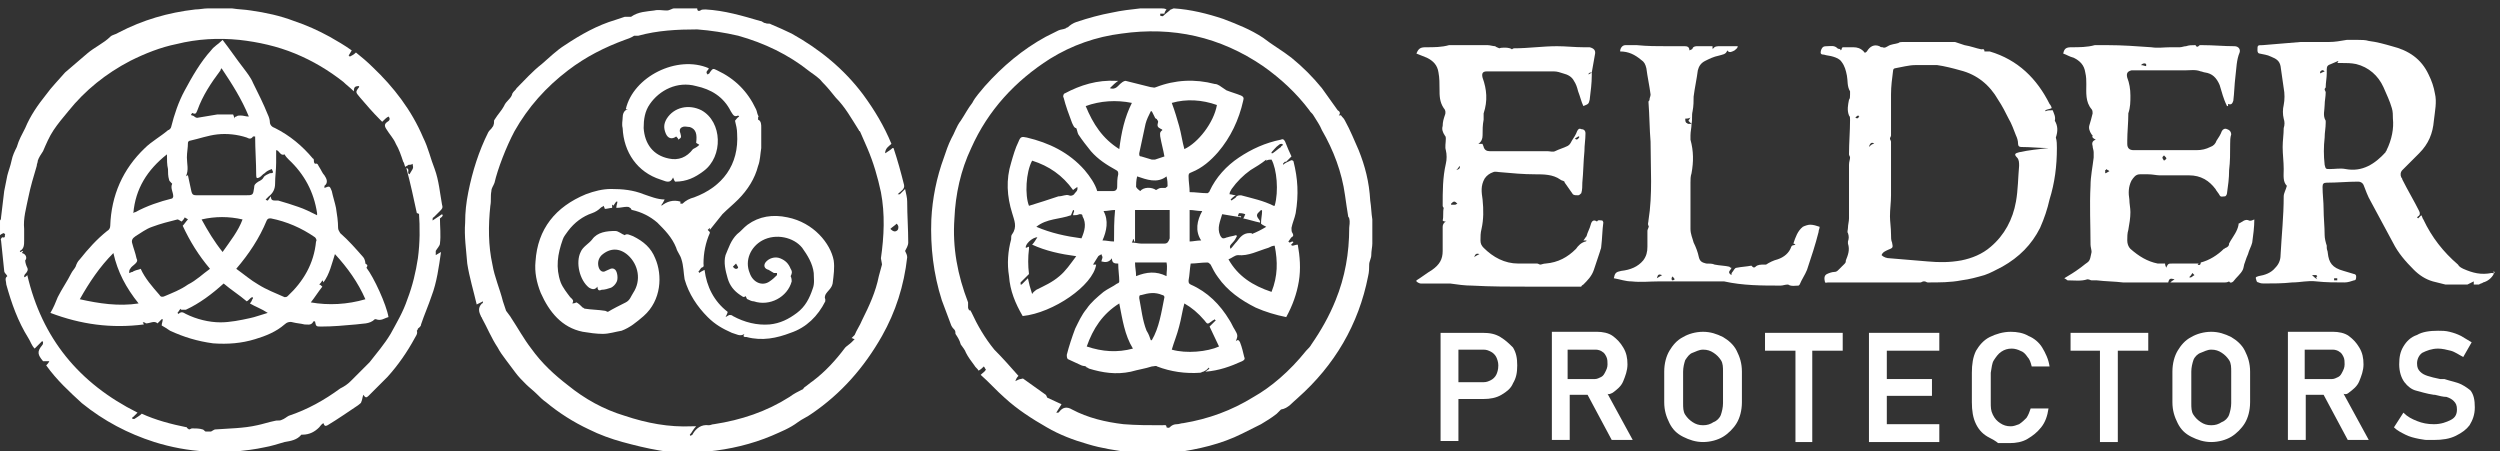 <?xml version="1.0" encoding="utf-8"?>
<!-- Generator: Adobe Illustrator 23.0.1, SVG Export Plug-In . SVG Version: 6.00 Build 0)  -->
<svg version="1.1" id="Capa_1" xmlns="http://www.w3.org/2000/svg" xmlns:xlink="http://www.w3.org/1999/xlink" x="0px" y="0px"
	 viewBox="0 0 238.1 43" style="enable-background:new 0 0 238.1 43;" xml:space="preserve">
<rect x="0" y="0" width="238.1" height="43" fill="#333333" stroke="none"/>
<style type="text/css">
	.st0{fill:#FFFFFF;}
</style>
<g>
	<path class="st0" d="M142.9,32.1c-0.5-0.3-1-0.4-1.7-0.4h-2.4H138h-0.8v10.3h1.7v-4h2.4c0.6,0,1.2-0.1,1.7-0.4
		c0.5-0.3,0.9-0.6,1.1-1.1c0.3-0.5,0.4-1,0.4-1.7s-0.1-1.2-0.4-1.7C143.8,32.8,143.4,32.4,142.9,32.1z M142.5,35.7
		c-0.1,0.2-0.3,0.4-0.5,0.5c-0.2,0.1-0.4,0.2-0.7,0.2h-2.4v-3.1h2.4c0.3,0,0.5,0.1,0.7,0.2c0.2,0.1,0.4,0.3,0.5,0.5
		c0.1,0.2,0.2,0.5,0.2,0.8C142.7,35.2,142.6,35.5,142.5,35.7z"/>
	<path class="st0" d="M153.6,37.4c0.4-0.3,0.8-0.6,1-1.1s0.4-1,0.4-1.6c0-0.6-0.1-1.1-0.4-1.6s-0.6-0.8-1-1.1
		c-0.4-0.3-1-0.4-1.5-0.4h-2.6h-1h-0.7v10.3h1.7v-4.3h1.7l2.3,4.3h2l-2.4-4.4C153.2,37.6,153.4,37.5,153.6,37.4z M149.4,33.3h2.6
		c0.2,0,0.5,0.1,0.6,0.2c0.2,0.1,0.3,0.3,0.4,0.5s0.1,0.5,0.1,0.7c0,0.3-0.1,0.5-0.2,0.7s-0.2,0.4-0.4,0.5c-0.2,0.1-0.4,0.2-0.6,0.2
		h-2.6V33.3z"/>
	<path class="st0" d="M164.1,32.1c-0.6-0.3-1.2-0.5-1.9-0.5s-1.4,0.2-1.9,0.5c-0.6,0.3-1,0.8-1.3,1.3s-0.5,1.2-0.5,2v2.9
		c0,0.8,0.2,1.4,0.5,2s0.7,1,1.3,1.3c0.6,0.3,1.2,0.5,1.9,0.5s1.4-0.2,1.9-0.5s1-0.8,1.3-1.3s0.5-1.2,0.5-2v-2.9
		c0-0.8-0.2-1.4-0.5-2S164.6,32.4,164.1,32.1z M164.1,38.4c0,0.4-0.1,0.8-0.2,1.1s-0.4,0.6-0.7,0.7c-0.3,0.2-0.6,0.3-1,0.3
		s-0.7-0.1-1-0.3c-0.3-0.2-0.5-0.4-0.7-0.7c-0.2-0.3-0.2-0.7-0.2-1.1v-3c0-0.4,0.1-0.8,0.2-1.1c0.2-0.3,0.4-0.6,0.7-0.7
		s0.6-0.3,1-0.3s0.7,0.1,1,0.3c0.3,0.2,0.5,0.4,0.7,0.7s0.2,0.7,0.2,1.1V38.4z"/>
	<polygon class="st0" points="168.1,33.4 171,33.4 171,42.1 172.6,42.1 172.6,33.4 175.5,33.4 175.5,31.7 168.1,31.7 	"/>
	<polygon class="st0" points="178.7,31.7 178,31.7 178,42.1 178.7,42.1 179.7,42.1 184.7,42.1 184.7,40.4 179.7,40.4 179.7,37.7 
		184,37.7 184,36.1 179.7,36.1 179.7,33.4 184.7,33.4 184.7,31.7 179.7,31.7 	"/>
	<path class="st0" d="M189.9,34.3c0.2-0.3,0.4-0.6,0.7-0.8c0.3-0.2,0.6-0.3,1-0.3c0.3,0,0.6,0.1,0.8,0.2c0.3,0.1,0.5,0.3,0.7,0.6
		c0.2,0.2,0.3,0.5,0.4,0.9h1.7c-0.1-0.7-0.4-1.3-0.7-1.8c-0.3-0.5-0.8-0.9-1.3-1.1c-0.5-0.3-1.1-0.4-1.7-0.4c-0.7,0-1.4,0.2-2,0.5
		c-0.6,0.3-1,0.8-1.3,1.3c-0.3,0.6-0.4,1.3-0.4,2.1v2.8c0,0.8,0.1,1.5,0.4,2.1c0.3,0.6,0.7,1,1.3,1.3s0.8,0.5,0.8,0.5s0.4,0,1.1,0
		c0.6,0,1.2-0.1,1.7-0.4c0.5-0.3,0.9-0.6,1.3-1.1s0.6-1.1,0.7-1.8h-1.7c-0.1,0.3-0.2,0.6-0.4,0.9c-0.2,0.2-0.4,0.4-0.7,0.6
		c-0.3,0.1-0.5,0.2-0.8,0.2c-0.4,0-0.7-0.1-1-0.3c-0.3-0.2-0.5-0.4-0.7-0.8s-0.2-0.7-0.2-1.2v-2.8C189.7,35,189.7,34.6,189.9,34.3z"
		/>
	<polygon class="st0" points="197.2,33.4 200,33.4 200,42.1 201.7,42.1 201.7,33.4 204.6,33.4 204.6,31.7 197.2,31.7 	"/>
	<path class="st0" d="M212.5,32.1c-0.6-0.3-1.2-0.5-1.9-0.5s-1.4,0.2-1.9,0.5c-0.6,0.3-1,0.8-1.3,1.3s-0.5,1.2-0.5,2v2.9
		c0,0.8,0.2,1.4,0.5,2s0.7,1,1.3,1.3c0.6,0.3,1.2,0.5,1.9,0.5s1.4-0.2,1.9-0.5s1-0.8,1.3-1.3s0.5-1.2,0.5-2v-2.9
		c0-0.8-0.2-1.4-0.5-2S213,32.4,212.5,32.1z M212.5,38.4c0,0.4-0.1,0.8-0.2,1.1s-0.4,0.6-0.7,0.7c-0.3,0.2-0.6,0.3-1,0.3
		s-0.7-0.1-1-0.3c-0.3-0.2-0.5-0.4-0.7-0.7s-0.2-0.7-0.2-1.1v-3c0-0.4,0.1-0.8,0.2-1.1s0.4-0.6,0.7-0.7s0.6-0.3,1-0.3s0.7,0.1,1,0.3
		c0.3,0.2,0.5,0.4,0.7,0.7s0.2,0.7,0.2,1.1V38.4z"/>
	<path class="st0" d="M223.7,37.4c0.4-0.3,0.8-0.6,1-1.1s0.4-1,0.4-1.6c0-0.6-0.1-1.1-0.4-1.6s-0.6-0.8-1-1.1
		c-0.4-0.3-1-0.4-1.5-0.4h-2.6h-1h-0.7v10.3h1.7v-4.3h1.7l2.3,4.3h2l-2.4-4.4C223.4,37.6,223.6,37.5,223.7,37.4z M219.6,33.3h2.6
		c0.2,0,0.5,0.1,0.6,0.2c0.2,0.1,0.3,0.3,0.4,0.5s0.1,0.5,0.1,0.7c0,0.3-0.1,0.5-0.2,0.7s-0.2,0.4-0.4,0.5s-0.4,0.2-0.6,0.2h-2.6
		V33.3z"/>
	<path class="st0" d="M234.4,36.6c-0.4-0.2-1-0.3-1.6-0.5c0,0,0,0-0.1,0s-0.1,0-0.1,0c0,0,0,0-0.1,0s0,0-0.1,0
		c-0.5-0.1-0.9-0.2-1.2-0.3s-0.5-0.2-0.7-0.4c-0.2-0.2-0.3-0.4-0.3-0.8v0c0-0.4,0.2-0.8,0.5-1c0.4-0.2,0.9-0.4,1.5-0.4
		c0.4,0,0.8,0.1,1.2,0.2c0.4,0.1,0.8,0.4,1.2,0.6l0.8-1.4c-0.3-0.2-0.7-0.4-1-0.6c-0.4-0.2-0.7-0.3-1.1-0.4
		c-0.4-0.1-0.7-0.1-1.1-0.1c-0.8,0-1.5,0.1-2,0.4c-0.6,0.2-1,0.6-1.3,1.1s-0.4,1-0.4,1.7v0c0,0.7,0.2,1.3,0.5,1.7
		c0.3,0.4,0.7,0.7,1.1,0.8s1,0.3,1.7,0.4l0.1,0c0,0,0,0,0,0c0,0,0,0,0,0c0.4,0.1,0.8,0.2,1.1,0.2c0.3,0.1,0.5,0.2,0.7,0.4
		c0.2,0.2,0.3,0.4,0.3,0.8v0c0,0.5-0.2,0.8-0.6,1s-0.9,0.4-1.6,0.4c-0.6,0-1.1-0.1-1.6-0.3c-0.5-0.2-0.9-0.4-1.3-0.8l-0.9,1.4
		c0.3,0.3,0.7,0.5,1.1,0.7c0.4,0.2,0.8,0.3,1.3,0.4s0.7,0.1,0.7,0.1s0.2,0,0.7,0c0.8,0,1.5-0.1,2.1-0.4s1-0.6,1.3-1
		c0.3-0.5,0.5-1,0.5-1.7v0c0-0.7-0.1-1.2-0.4-1.6C235.2,37.1,234.8,36.8,234.4,36.6z"/>
	<path class="st0" d="M237.3,26c-1,0.2-1.8,0-2.7-0.4c-0.2-0.1-0.4-0.2-0.5-0.4c-1.4-1.2-2.5-2.6-3.3-4.3c-0.1-0.1-0.1-0.3-0.2-0.4
		c-0.1,0.1-0.2,0.2-0.3,0.3c0,0,0,0-0.1-0.1c0,0,0.1-0.1,0.1-0.1c0.2-0.1,0.2-0.3,0.1-0.5c-0.5-1-1.1-2-1.6-3c0-0.1-0.1-0.2-0.1-0.2
		c-0.1-0.2-0.1-0.5,0.1-0.7c0.5-0.5,1.1-1.1,1.6-1.6c0.9-0.9,1.3-1.9,1.4-3.1c0.1-0.9,0.3-1.8,0.1-2.6c-0.1-0.6-0.3-1.2-0.6-1.8
		c-0.7-1.5-1.9-2.3-3.5-2.7c-0.7-0.2-1.4-0.4-2.2-0.5c-0.3-0.1-0.7-0.1-1-0.1c-0.4,0-0.8,0-1.1,0c-0.6,0.1-1.1,0.2-1.7,0.2
		c-0.9,0-1.8,0-2.7,0c-1.2,0.1-2.4,0.2-3.6,0.3c-0.5,0-0.5,0-0.5,0.5c0,0.2,0.1,0.3,0.2,0.3c0.4,0.1,0.7,0.1,1.1,0.3
		c0.5,0.2,0.8,0.4,0.9,0.9c0.1,0.7,0.2,1.4,0.3,2.1c0.1,0.5,0.1,1.1,0,1.6c-0.1,0.4-0.1,0.9,0,1.3c0.1,0.3,0.1,0.6,0,0.9
		c0,0.6-0.1,1.2-0.1,1.8c0,0.7,0.1,1.4,0.1,2.1c0,0.6-0.1,1.2,0.3,1.6c-0.1,0.4-0.3,0.7-0.3,1c0,1.9-0.2,3.7-0.3,5.6
		c0,0.5-0.2,0.9-0.5,1.2c-0.4,0.5-1,0.7-1.6,0.8c-0.3,0.1-0.3,0.1-0.2,0.4c0,0.1,0.1,0.2,0.2,0.2c0.2,0.1,0.4,0.1,0.5,0.1
		c0.9,0,1.8,0,2.7-0.1c0.8,0,1.5-0.2,2.3-0.1c0.9,0.1,1.8,0.1,2.7,0.1c0.3,0,0.6-0.1,0.9-0.2c0.2,0,0.2-0.2,0.2-0.4
		c0-0.1-0.1-0.2-0.2-0.2c-0.3-0.1-0.7-0.2-1-0.3c-1.1-0.3-1.4-0.8-1.5-1.7c0-0.2-0.1-0.3-0.1-0.5c0,0,0-0.1,0-0.2
		c-0.1-0.3-0.2-0.7-0.2-1c0-0.8-0.1-1.7-0.1-2.5c0-0.7-0.1-1.4-0.1-2.1c0-0.3,0.1-0.4,0.4-0.4c1,0,2-0.1,3-0.1
		c0.2,0,0.4,0.1,0.5,0.3c0.2,0.5,0.4,1.1,0.7,1.6c0.7,1.3,1.4,2.6,2.1,3.9c0.5,1,1.2,1.8,2,2.6c0.5,0.5,1.1,0.9,1.8,1.1
		c0.4,0.1,0.8,0.2,1.2,0.3c0.7,0,1.4,0,2.1,0c0.2-0.1,0.4-0.2,0.6-0.3c0,0.2,0,0.2,0,0.3c0.2,0,0.3,0,0.5,0c0.1-0.1,0.3-0.1,0.4-0.2
		c0.4-0.1,0.8-0.4,1-0.8c0-0.1,0-0.2,0-0.3C237.7,26.1,237.5,26,237.3,26z M222.3,26.5c0.1,0,0.2,0,0.3,0c0,0.1,0,0.1,0,0.2
		c-0.1,0-0.2,0-0.3,0C222.3,26.6,222.3,26.6,222.3,26.5z M220.7,26.6c-0.2-0.1-0.4-0.3-0.5-0.4c0,0,0,0,0,0c0.1,0,0.3,0,0.4,0
		c0,0,0.1,0.1,0.1,0.1c0,0-0.1,0.1-0.1,0.1C220.6,26.4,220.6,26.5,220.7,26.6C220.7,26.6,220.7,26.6,220.7,26.6z M221,7
		c0-0.1-0.1-0.1,0-0.2c0.1-0.1,0.2-0.2,0.4,0C221.2,6.9,221.1,6.9,221,7z M227.3,14.3c0,0.1-0.1,0.1-0.1,0.2c-1,1.1-2.2,1.9-3.8,1.6
		c-0.5-0.1-1,0-1.5,0c-0.4,0-0.4,0-0.5-0.4c-0.1-0.9-0.1-1.7,0-2.6c0-0.5,0.1-0.9,0.1-1.4c0-0.1,0-0.1,0-0.2c-0.3-0.5-0.1-1-0.1-1.5
		c0-0.4,0.1-0.8,0.1-1.2c0-0.1-0.1-0.2-0.1-0.3c0-0.1,0.1-0.1,0.1-0.2c0-0.4,0.1-0.9,0.1-1.3c0-0.1,0-0.3,0-0.4
		c0-0.3,0.1-0.4,0.4-0.5c0.2-0.1,0.5-0.2,0.7-0.3c0,0,0,0.1-0.1,0.2c0.1,0,0.3,0,0.4,0c0.5,0,0.9,0,1.4,0.1c1.2,0.3,2.1,1.1,2.6,2.2
		c0.3,0.7,0.6,1.3,0.8,2c0.1,0.3,0.1,0.7,0.1,1C228,12.2,227.8,13.3,227.3,14.3z"/>
	<path class="st0" d="M195.7,11.5C195.7,11.5,195.7,11.5,195.7,11.5c0.1-0.4-0.1-0.7-0.2-1c-0.3,0-0.5,0-0.7,0.1c0,0,0-0.1,0-0.1
		c0.2-0.1,0.4-0.1,0.6-0.2c0-0.1-0.1-0.3-0.2-0.4c-1.2-2.4-3-4.2-5.7-5c-0.1,0-0.2,0-0.3,0c-0.1,0-0.1,0-0.2,0
		c0-0.3-0.2-0.2-0.3-0.2c-0.5-0.1-1-0.3-1.6-0.4c-0.3-0.1-0.6-0.2-0.9-0.3c-1.7,0-3.4,0-5,0c-0.1,0-0.3,0-0.4,0.1
		c-0.3,0.1-0.7,0.1-1,0.3c-0.2,0.1-0.3,0.2-0.5,0.1c-0.1,0-0.2,0-0.3-0.1c-0.5-0.2-0.9,0-1.2,0.5c-0.1,0.1-0.2,0.2-0.3,0
		c-0.3-0.3-0.6-0.4-1-0.4c-0.3,0-0.6,0-0.9,0c-0.1,0-0.2,0-0.2,0.2c0,0-0.1,0.1-0.1,0.1c0-0.2-0.2-0.1-0.3-0.2
		c-0.3-0.3-0.6-0.2-1-0.2c-0.1,0-0.3,0-0.4,0.1c-0.1,0.1-0.2,0.3-0.2,0.5c0,0.2,0.2,0.2,0.3,0.2c0.3,0.1,0.6,0.1,0.9,0.2
		c0.3,0.1,0.6,0.2,0.8,0.5c0.3,0.4,0.4,0.8,0.5,1.3c0.1,0.5,0,1,0.3,1.5c0,0.1,0,0.2,0,0.3c0,0.2,0,0.4-0.1,0.5
		c-0.1,0.5-0.2,1,0,1.5c0.1,0.1,0.1,0.2,0.1,0.4c0,1.1-0.1,2.2-0.1,3.3c0,0.1,0.1,0.2,0.1,0.3c0,0.2-0.1,0.4-0.1,0.7
		c0,0.8,0,1.6,0,2.3c0,0.9,0,1.9,0,2.8c0,0.3-0.1,0.6-0.1,0.9c0,0.2-0.1,0.4,0,0.5c0.1,0.3,0.1,0.5,0,0.8c0,0.1,0,0.1,0,0.2
		c0.2,0.6,0,1.1-0.2,1.6c0,0.1,0,0.2-0.1,0.3c-0.2,0.2-0.4,0.4-0.6,0.6c-0.1,0.1-0.2,0.2-0.4,0.2c-0.2,0-0.5,0.1-0.7,0.2
		c-0.2,0.1-0.3,0.3-0.2,0.7c0,0.2,0.2,0.1,0.3,0.1c2.9,0,5.9,0,8.8,0c0.1,0,0.2-0.1,0.3-0.1c0,0,0.1,0,0.1,0c0.1,0,0.2,0.1,0.3,0.1
		c1.1,0,2.2,0,3.2-0.2c0.8-0.1,1.5-0.3,2.2-0.5c0.6-0.2,1.1-0.5,1.7-0.8c1.6-0.9,2.8-2.1,3.6-3.7c0.4-0.9,0.7-1.8,0.9-2.7
		c0.5-1.6,0.7-3.2,0.7-4.9c0-0.3,0-0.7-0.1-1C196,12.5,196,12,195.7,11.5z M176.7,11.2c0.1-0.1,0.2-0.2,0.3-0.2c0,0,0,0.1,0.1,0.1
		C177,11.1,177,11.4,176.7,11.2z M178,14c0.1-0.4,0.3-0.5,0.5-0.3C178.3,13.7,178.2,13.8,178,14z M195.1,14.1
		c-0.9,0.1-1.9,0.2-2.8,0.4c-0.4,0.1-0.5,0.2-0.2,0.5c0.2,0.2,0.2,0.5,0.2,0.8c-0.1,1.1-0.1,2.3-0.3,3.4c-0.3,1.7-1.1,3.2-2.4,4.3
		c-0.8,0.7-1.8,1.1-2.8,1.3c-1.1,0.2-2.1,0.2-3.2,0.1c-1.2-0.1-2.4-0.2-3.6-0.3c-0.3,0-0.6-0.1-0.8-0.3c0.1-0.3,0.4-0.4,0.6-0.5
		c0.5-0.2,0.5-0.2,0.4-0.7c-0.1-0.2-0.1-0.5-0.1-0.8c0-0.6-0.1-1.2-0.1-1.7c0-0.7,0.1-1.3,0.1-2c0-1.7,0-3.4,0-5.1
		c0-0.1-0.1-0.2-0.1-0.3c0-0.1,0.1-0.2,0.1-0.3c0-1.3,0-2.6,0-3.9c0-0.8,0.1-1.5,0.2-2.3c0-0.1,0.1-0.2,0.2-0.2
		c0.6-0.1,1.3-0.3,1.9-0.3c0.4,0,0.7,0,1.1,0c0.3,0,0.7,0,1,0c0.7,0.1,1.5,0.3,2.2,0.5c1.6,0.4,2.8,1.4,3.6,2.8
		c0.4,0.6,0.7,1.2,1,1.8c0.3,0.5,0.5,1.1,0.7,1.6c0.1,0.2,0.2,0.5,0.2,0.8c0,0.2,0.1,0.3,0.3,0.3c0.9,0,1.7,0.1,2.6,0.1
		c0.1,0,0.1,0,0.2,0C195.3,14,195.2,14,195.1,14.1z"/>
	<path class="st0" d="M150.8,27.1c0.4-0.4,0.8-0.8,1-1.4c0.2-0.6,0.4-1.2,0.6-1.8c0-0.1,0.1-0.2,0.1-0.4c0.1-0.8,0.1-1.6,0.2-2.3
		c0-0.1-0.1-0.2-0.1-0.2c-0.2,0-0.4-0.1-0.5,0.1c-0.3-0.2-0.5-0.1-0.6,0.3c-0.1,0.4-0.3,0.7-0.4,1.1c-0.1,0.1-0.2,0.3-0.3,0.4
		c0.1,0,0.2,0,0.3,0c0,0.1-0.1,0.1-0.1,0.1c-0.4,0.1-0.7,0.4-0.9,0.7c-0.8,0.8-1.7,1.3-2.9,1.4c-0.2,0-0.4,0.1-0.5,0.1
		c-0.1,0-0.2-0.1-0.3-0.1c-0.6,0-1.2,0-1.8,0c-1.3,0-2.4-0.6-3.3-1.5c-0.2-0.2-0.3-0.4-0.3-0.7c0-0.4,0-0.7,0.1-1.1
		c0.2-0.9,0.2-1.8,0.1-2.8c-0.1-0.7-0.2-1.3,0.2-2c0.2-0.3,0.5-0.5,0.8-0.6c0.2-0.1,0.5,0,0.7,0c1.1,0.1,2.2,0.2,3.3,0.2
		c0.8,0,1.7,0,2.4,0.5c0.1,0.1,0.3,0.1,0.4,0.2c0,0,0,0.1,0.1,0.2c0.2,0.3,0.5,0.7,0.7,1c0.1,0.1,0.3,0.1,0.5,0.1
		c0.1,0,0.2-0.1,0.3-0.2c0.1-0.3,0.1-0.7,0.1-1c0.1-1,0.1-2,0.2-3c0-0.6,0.1-1.1,0.1-1.7c0-0.3-0.2-0.4-0.4-0.4
		c-0.2-0.1-0.3,0-0.4,0.2c-0.1,0.3-0.3,0.6-0.5,0.9c-0.1,0.2-0.2,0.4-0.4,0.5c-0.4,0.2-0.8,0.3-1.2,0.5c-0.2,0.1-0.5,0-0.7,0
		c-0.8,0-1.6,0-2.5,0c-1,0-2,0-3,0c-0.3,0-0.5-0.1-0.6-0.4c0-0.1-0.1-0.2-0.1-0.3c-0.1,0-0.2,0-0.4,0c0.3-0.2,0.4-0.5,0.4-0.8
		c0-0.5,0-1,0.1-1.5c0-0.2,0-0.4,0-0.6c0.4-1.2,0.3-2.3-0.1-3.4c-0.1-0.4,0-0.6,0.4-0.6c0.9,0,1.9,0,2.8,0c0.8,0,1.6,0,2.4,0
		c0.4,0,0.8,0,1.2,0c0.3,0,0.6,0.1,0.9,0.2c0.4,0.1,0.8,0.3,1,0.7c0.2,0.3,0.3,0.6,0.4,1c0.2,0.5,0.3,1,0.5,1.4
		c0.5-0.2,0.5-0.2,0.6-0.6c0.1-0.8,0.2-1.6,0.2-2.3c0-0.1,0-0.2,0-0.3c-0.1,0.1-0.2,0.1-0.3,0.2c0,0,0,0,0-0.1
		c0.1-0.1,0.2-0.1,0.3-0.1c0.1-0.6,0.2-1.1,0.3-1.7c0.1-0.4-0.1-0.6-0.5-0.7c-0.2,0-0.4,0-0.6,0c-0.8,0-1.7-0.1-2.5-0.1
		c-1.4,0-2.7,0.2-4.1,0.2c-0.1,0-0.2,0.1-0.2,0.1c-0.2-0.2-1-0.2-1.2-0.1c-0.2-0.1-0.3-0.1-0.4-0.2c-0.2,0-0.5-0.1-0.7-0.1
		c-0.9,0-1.9,0-2.8,0c-0.3,0-0.6,0-0.9,0c-0.7,0.2-1.4,0.2-2.2,0.2c-0.5,0-0.7,0.1-0.9,0.6c0.3,0.1,0.7,0.3,1,0.4
		c0.6,0.3,1,0.7,1.1,1.4c0.1,0.5,0.1,1.1,0.1,1.6c0,0.6,0,1.2,0.4,1.8c0.2,0.2,0.2,0.5,0.1,0.7c-0.1,0.3-0.2,0.6-0.2,1
		c-0.1,0.3,0,0.6,0.2,0.9c0.1,0.1,0.1,0.2,0.1,0.3c0,0.4-0.1,0.8,0,1.1c0.1,0.4,0.1,0.9,0,1.3c-0.3,1.3-0.3,2.6-0.3,4
		c0,0.1,0.1,0.2,0.1,0.2c-0.1,0.4,0,0.8-0.1,1.2c0.1,0.1,0.2,0.1,0.3,0.1c-0.2,0.1-0.3,0.3-0.3,0.5c0,0.8,0,1.5,0,2.3
		c0,0.8-0.3,1.3-1,1.8c-0.5,0.3-1,0.7-1.5,1c0,0,0,0,0,0.1c0.1,0.1,0.3,0.2,0.4,0.2c0.8,0,1.6,0,2.4,0c0.1,0,0.2,0,0.4,0
		c0.7,0.1,1.4,0.2,2.1,0.2c1.8,0.1,3.6,0.1,5.5,0.1c1.6,0,3.3,0,4.9,0C150.6,27.2,150.8,27.1,150.8,27.1z M150.3,13c0,0,0.1,0,0.1,0
		c0,0,0,0.1,0,0.1c-0.1,0.1-0.2,0.3-0.4,0.1C150.1,13.1,150.2,13.1,150.3,13z M138.6,19.5c-0.1,0-0.3,0-0.4,0c0,0,0-0.1,0-0.1
		c0.1-0.1,0.2-0.2,0.3-0.2c0.1,0,0.2,0.1,0.3,0.2C138.6,19.5,138.6,19.5,138.6,19.5z M138.7,16.2c0.1-0.1,0.2-0.2,0.3-0.4
		C139.1,16,139,16.1,138.7,16.2z M140.4,24.5c0.1-0.3,0.2-0.4,0.5-0.3C140.7,24.3,140.5,24.4,140.4,24.5z"/>
	<path class="st0" d="M214.2,21c-0.4-0.2-0.7,0.2-1,0.3c0,0,0,0.1,0,0.1c-0.1,0.6-0.5,1.1-0.8,1.6c0,0.1-0.1,0.1-0.1,0.2
		c0,0.2-0.1,0.3-0.3,0.4c-0.1,0-0.1,0.1-0.2,0.1c-0.6,0.6-1.4,1.1-2.2,1.3c0,0.2-0.1,0.3-0.3,0.2c0.1-0.1,0.1-0.1,0.1-0.1
		c-0.8,0-1.6,0-2.5,0c-0.4,0-0.4,0-0.6,0.4c0-0.1-0.1-0.2-0.1-0.4c-0.2,0-0.5,0-0.7,0c-1-0.2-1.8-0.7-2.6-1.4
		c-0.2-0.2-0.3-0.5-0.3-0.8c0-0.3,0-0.7,0.1-1c0.1-0.6,0.2-1.1,0.2-1.7c0-0.4-0.1-0.8-0.1-1.2c-0.1-0.6-0.1-1.2,0.2-1.8
		c0.2-0.3,0.4-0.6,0.8-0.6c0.3,0,0.6,0,0.8,0c0.4,0,0.8,0.1,1.1,0.1c0.9,0,1.9,0,2.8,0c1.1,0,1.9,0.5,2.5,1.3
		c0.1,0.2,0.3,0.4,0.4,0.6c0.1,0.2,0.3,0.1,0.5,0.1c0.1,0,0.2-0.2,0.2-0.3c0.1-0.7,0.2-1.4,0.2-2.2c0.1-0.8,0.1-1.6,0.1-2.5
		c0-0.3,0-0.6,0.1-0.9c0-0.2-0.1-0.4-0.4-0.5c-0.2-0.1-0.4,0-0.5,0.2c-0.1,0.3-0.3,0.6-0.5,0.9c-0.1,0.3-0.3,0.5-0.6,0.6
		c-0.4,0.2-0.8,0.3-1.3,0.3c-2,0-4,0-6,0c-0.4,0-0.6-0.2-0.6-0.6c0-0.1,0-0.2,0-0.3c0-0.8,0.1-1.7,0.1-2.5c0,0,0-0.1,0-0.1
		c0.2-0.6,0.2-1.1,0.2-1.7c0-0.6-0.1-1.2-0.3-1.7c-0.1-0.4,0-0.6,0.4-0.7c0.9,0,1.9,0,2.8,0c0.8,0,1.5,0,2.3,0c0.5,0,1-0.1,1.5,0.1
		c0.1,0,0.3,0.1,0.4,0.1c0.7,0.1,1.1,0.5,1.4,1.2c0.1,0.3,0.2,0.7,0.3,1c0.1,0.3,0.2,0.6,0.4,1c0,0,0,0,0.1,0c0-0.1,0-0.1,0-0.2
		c0.3,0.1,0.4,0,0.5-0.3c0.1-0.8,0.1-1.5,0.2-2.3c0.1-0.8,0.1-1.6,0.4-2.3c0.1-0.3-0.1-0.6-0.5-0.6c-1,0-2-0.1-3-0.1
		c-0.1,0-0.2,0-0.3,0c-0.2,0.2-0.3,0.2-0.4,0c0,0-0.1,0-0.1,0c-0.3,0-0.5,0-0.8,0.1c-0.2,0-0.4,0.1-0.6,0.1c-0.3,0-0.6,0-0.9,0
		c-0.6,0-1.2,0.1-1.8,0c-1.4-0.1-2.8-0.2-4.1-0.2c-0.4,0-0.9,0-1.3,0c-0.7,0.2-1.5,0.2-2.2,0.2c-0.5,0-0.7,0.1-0.8,0.6
		c0.3,0.1,0.6,0.3,1,0.4c0.6,0.3,1,0.7,1.1,1.4c0.1,0.4,0.1,0.8,0.1,1.1c0,0.8-0.1,1.7,0.5,2.4c0.1,0.1,0.1,0.3,0.1,0.4
		c-0.1,0.4-0.2,0.8-0.3,1.1c-0.1,0.3,0,0.6,0.2,0.9c0,0,0.1,0.1,0.1,0.1c-0.1,0.2,0.1,0.3,0.3,0.4c-0.3,0.1-0.4,0.3-0.3,0.6
		c0,0.2,0.1,0.4,0.1,0.6c0,0.2,0,0.3,0,0.5c-0.1,0.9-0.3,1.8-0.3,2.7c-0.1,1.9,0,3.7,0,5.6c0,0.2,0.1,0.5,0.1,0.7
		c-0.1,0.4-0.1,0.8-0.4,1c-0.3,0.2-0.5,0.4-0.8,0.6c-0.4,0.3-0.9,0.6-1.4,0.9c0.2,0.1,0.3,0.2,0.3,0.2c0.7,0,1.3,0.1,1.9-0.1
		c0.2,0,0.3,0.1,0.4,0.1c0.2,0,0.3,0,0.5,0c0.8,0.1,1.7,0.1,2.5,0.2c1.1,0,2.1,0,3.2,0c0.4,0,0.7,0,1.1,0c0.1-0.4,0.2-0.4,0.6-0.3
		c-0.1,0.1-0.2,0.1-0.4,0.3c0.2,0,0.3,0,0.4,0c1.6,0,3.2,0,4.8,0c0.1,0,0.2,0,0.4-0.1c0.1,0.2,0.3,0.1,0.4,0
		c0.3-0.4,0.7-0.7,0.9-1.1c0.1-0.2,0.1-0.5,0.2-0.7c0.1-0.3,0.2-0.6,0.3-0.8c0.1-0.4,0.3-0.7,0.4-1.1c0.1-0.7,0.2-1.5,0.2-2.2
		C214.3,21.1,214.2,21,214.2,21z M206.1,14.8c0.3,0.3,0.3,0.3,0,0.5C205.9,15,205.9,15,206.1,14.8z M204.4,6.1c0,0,0,0.1,0,0.2
		c-0.1,0-0.3-0.1-0.5-0.1C204.1,6,204.3,6,204.4,6.1z M200.5,16.5c0-0.1,0-0.2,0-0.3c0,0,0.1,0,0.1-0.1c0.1,0.1,0.2,0.1,0.3,0.2
		C200.7,16.4,200.6,16.5,200.5,16.5z M208.5,26.4c0.1-0.1,0.2-0.2,0.3-0.4c0.1,0.1,0.1,0.1,0.2,0.2
		C208.8,26.3,208.7,26.5,208.5,26.4z"/>
	<path class="st0" d="M169.6,27.2c0.2,0,0.4-0.1,0.7-0.1c0.3,0.2,0.7,0.1,1,0.1c0,0,0.1-0.1,0.1-0.1c0.2-0.5,0.5-0.9,0.7-1.4
		c0.4-1.2,0.8-2.4,1.1-3.6c0-0.2,0.1-0.3,0.1-0.5c-0.3-0.1-0.6-0.2-0.9-0.2c-0.2,0-0.5,0.1-0.7,0.2c-0.5,0.4-0.7,1-0.9,1.6
		c0.1,0,0.2,0.1,0.2,0.1c-0.2,0.1-0.3,0-0.4,0.2c-0.2,0.6-0.7,1-1.3,1.2c-0.4,0.1-0.8,0.3-1.1,0.5c-0.1,0-0.1,0-0.2,0
		c-0.3,0-0.6,0-0.8,0.2c-0.1,0.1-0.2,0.1-0.3,0c0,0-0.1-0.1-0.1-0.1c-0.5,0.1-0.9,0.1-1.4,0.2c-0.2,0-0.3,0.3-0.4,0.4
		c-0.1,0.1-0.1,0.2-0.1,0.3c-0.5-0.3,0-0.5,0-0.7c-0.1,0-0.1,0-0.2-0.1c-0.4-0.1-0.9-0.1-1.4-0.2c-0.2-0.1-0.5-0.1-0.8-0.1
		c-0.4-0.1-0.6-0.2-0.7-0.6c-0.1-0.5-0.3-1-0.5-1.4c-0.1-0.4-0.3-0.8-0.3-1.3c0-1.5,0-2.9,0-4.4c0-0.3,0-0.6,0.1-0.9
		c0.2-1.1,0.2-2.1-0.1-3.2c0-0.1,0-0.3,0-0.4c0-0.4,0.1-0.7,0.1-1.1c-0.1,0-0.2,0-0.3,0c-0.1,0-0.1-0.1-0.2-0.1
		c-0.1-0.1-0.1-0.3-0.1-0.4c0.1,0,0.3,0,0.5-0.1c-0.1,0.1-0.1,0.2-0.2,0.3c0.1,0.1,0.2,0.2,0.3,0.3c0.1-0.4,0-0.8,0.1-1.2
		c0.1-0.5,0.1-1,0.1-1.4c0.1-0.8,0.3-1.7,0.4-2.5c0.1-0.4,0.3-0.7,0.7-0.9c0.4-0.2,0.8-0.4,1.3-0.5c0.3-0.1,0.7-0.1,0.8-0.5
		c0.2,0.3,0.5,0.1,0.7,0c0.1-0.1,0.3-0.2,0.3-0.4c-0.6,0-1.1,0-1.7,0c-0.2,0-0.5,0-0.6,0.2c0,0-0.1,0-0.1,0.1c0-0.1,0-0.2,0-0.3
		c-0.5,0-0.9,0-1.4,0c-0.2,0-0.4,0-0.5,0.2c0,0.1-0.1,0.1-0.3,0.2c0-0.4-0.3-0.4-0.5-0.4c-0.5,0-1.1,0-1.6,0c-1,0-1.9,0-2.9-0.1
		c-0.4,0-0.7,0-1.1,0c-0.3,0-0.5,0.3-0.5,0.6c0.8,0,1.4,0.3,2,0.8c0.3,0.2,0.4,0.4,0.5,0.8c0.1,0.8,0.3,1.7,0.4,2.5
		c0,0.2-0.1,0.3-0.1,0.5c0,0.1-0.1,0.1-0.1,0.2c0.1,1.3,0.1,2.6,0.2,3.8c0,2.5,0.2,5-0.2,7.5c0,0.2-0.1,0.3,0,0.5
		c0.1,0.1-0.1,0.3-0.1,0.5c0,0.5,0,1,0,1.5c0,0.5-0.1,0.9-0.4,1.3c-0.5,0.6-1.2,0.9-2.1,1c-0.5,0.1-0.6,0.2-0.7,0.7
		c0.6,0.1,1.1,0.3,1.7,0.3c0.9,0.1,1.7,0,2.6,0c2.1,0,4.2,0,6.2,0C166,27.2,167.8,27.2,169.6,27.2z M157.8,26.5
		c0.1-0.4,0.2-0.4,0.5-0.3C158.1,26.3,158,26.4,157.8,26.5z M159.3,26.7c-0.1,0-0.1-0.1-0.1-0.2c0-0.1,0.1-0.1,0.1-0.2
		c0,0.1,0.1,0.1,0.2,0.3C159.4,26.7,159.3,26.7,159.3,26.7z"/>
	<path class="st0" d="M129.4,14.3c-0.4-0.9-0.8-1.9-1.3-2.8c-0.1-0.2-0.2-0.3-0.3-0.4c-0.1-0.2-0.2-0.1-0.3-0.1
		c0.2-0.2,0.1-0.4-0.1-0.5c-0.5-0.7-1-1.4-1.5-2.1c-0.9-1.1-1.8-2-2.9-2.9c-0.9-0.7-1.8-1.2-2.7-1.9c-1.2-0.8-2.5-1.3-3.8-1.8
		c-1.5-0.5-3.1-0.9-4.7-1c-0.1,0-0.2,0.1-0.3,0.1c-0.2,0.2-0.5,0.4-0.7,0.6c-0.1,0.1-0.2,0-0.3,0c0-0.1,0-0.2,0-0.2
		c0.1,0,0.2,0,0.4,0c0-0.1,0.1-0.3,0.2-0.4c-0.2-0.1-0.3-0.1-0.5-0.1c-0.7,0-1.3,0-2,0c-0.9,0.1-1.8,0.2-2.7,0.4
		c-1.1,0.2-2.2,0.5-3.4,0.9c-0.3,0.1-0.6,0.3-0.8,0.5c-0.1,0-0.2,0.1-0.2,0.1c-0.2,0.1-0.5,0.1-0.7,0.2c-0.4,0.2-0.8,0.4-1.2,0.6
		c-2.2,1.2-4.1,2.8-5.8,4.7c-0.4,0.5-0.9,1-1.2,1.6c-0.4,0.5-0.7,1.1-1.1,1.7c-0.4,0.5-0.6,1.2-0.9,1.7c-0.3,0.6-0.5,1.2-0.7,1.8
		c-0.7,1.9-1.1,3.9-1.2,5.9c-0.1,2.6,0.2,5.2,1,7.7c0.3,0.8,0.6,1.6,0.9,2.4c0.1,0.2,0.2,0.3,0.3,0.4c0.1,0.1,0.1,0.3,0.1,0.4
		c0.2,0.3,0.4,0.6,0.5,1c0.2,0.3,0.4,0.5,0.5,0.8c0.2,0.4,0.5,0.8,0.8,1.2c0.1,0.2,0.3,0.3,0.4,0.5c0.2-0.1,0.4-0.3,0.5-0.4
		c0.1,0.1,0.1,0.2,0.2,0.3c-0.1,0.2-0.3,0.3-0.5,0.5c0.8,0.7,1.5,1.5,2.3,2.2c1.2,1.1,2.6,2,4,2.8c1.2,0.7,2.5,1.2,3.9,1.6
		c1.3,0.4,2.7,0.6,4.1,0.8c0.2,0,0.4,0.1,0.7,0.1c0.8,0,1.5,0,2.3,0c0.4,0,0.8-0.1,1.2-0.1c2.2-0.3,4.4-0.8,6.4-1.8
		c0.6-0.3,1.2-0.6,1.8-0.9c0.5-0.3,1-0.6,1.5-1c0.1-0.1,0.2-0.2,0.3-0.3c0,0,0.1-0.1,0.1-0.1c0.7-0.1,1.1-0.7,1.6-1.1
		c3.5-3.1,5.8-7,6.7-11.6c0.1-0.4,0.1-0.8,0.1-1.1c0-0.3,0.2-0.6,0.2-0.9c0-0.4,0.1-0.8,0.1-1.1c0-0.8,0-1.6,0-2.3
		c-0.1-0.6-0.1-1.2-0.2-1.8C130.4,17.3,130,15.8,129.4,14.3z M125.2,11.2c0.2-0.1,0.4-0.2,0.5-0.4C125.6,11,125.4,11.1,125.2,11.2
		C125.2,11.2,125.2,11.2,125.2,11.2z M128.5,21.7c0,2.4-0.4,4.7-1.3,6.9c-0.6,1.5-1.4,2.9-2.3,4.2c-0.1,0.2-0.3,0.4-0.5,0.6
		c-1.6,2-3.4,3.5-5,4.4c-2.1,1.3-4.3,2.1-6.7,2.5c-0.2,0-0.4,0.1-0.6,0.1c-0.3,0-0.5,0.1-0.7,0.3c-0.1,0.1-0.3,0-0.3,0
		c0-0.3-0.2-0.2-0.4-0.2c-1.2,0-2.5,0-3.7-0.1c-1.7-0.2-3.4-0.6-4.9-1.4c-0.5-0.3-0.9-0.2-1.2,0.2c0,0-0.1,0.1-0.1,0.1
		c0,0,0,0-0.2,0c0.2-0.3,0.3-0.5,0.5-0.8c-0.4-0.2-0.9-0.4-1.3-0.6c-0.1,0-0.1-0.2-0.2-0.3c-0.7-0.5-1.4-1-2.1-1.5
		c-0.1-0.1-0.2,0-0.3,0c-0.1,0-0.3,0.1-0.5,0.2c0.1-0.3,0.2-0.4,0.3-0.5c-0.8-0.9-1.5-1.7-2.3-2.5c-0.9-1.1-1.6-2.3-2.2-3.6
		c-0.1-0.1-0.1-0.3-0.2-0.1c0-0.1-0.1-0.2-0.1-0.3c0-0.2,0-0.3,0-0.5c-1-2.6-1.5-5.2-1.3-8c0.1-2.3,0.6-4.6,1.6-6.7
		c1.6-3.6,4.2-6.4,7.5-8.5c2.1-1.3,4.4-2.1,6.8-2.4c4.9-0.7,9.4,0.3,13.5,3.1c1.7,1.2,3.2,2.6,4.4,4.2c0.1,0.2,0.3,0.3,0.4,0.5
		c0,0,0,0,0,0c0,0,0,0,0,0c0.3,0.5,0.6,0.9,0.8,1.4c1.1,1.9,1.9,4,2.2,6.2c0.1,0.7,0.2,1.4,0.3,2c0,0.1,0.1,0.1,0.1,0.2
		C128.6,21.2,128.5,21.5,128.5,21.7z"/>
	<path class="st0" d="M86.4,19.2c0-0.4-0.1-0.7-0.2-1.2c-0.2,0.2-0.3,0.3-0.5,0.5c0,0-0.1,0-0.2,0c0,0,0.1-0.1,0.1-0.1
		c0.2-0.2,0.6-0.4,0.5-0.8c-0.3-1.2-0.6-2.3-1-3.5c0,0-0.1,0-0.1,0c-0.2,0.2-0.4,0.3-0.7,0.5c0-0.5,0.4-0.7,0.6-0.9
		c-0.7-1.7-1.6-3.2-2.7-4.7c-1.8-2.4-4.1-4.3-6.8-5.8c-0.6-0.3-1.3-0.6-2-0.9c-0.1-0.1-0.3,0-0.5-0.1C72.7,2.2,72.6,2,72.4,2
		c-1.7-0.5-3.4-1-5.2-1.1c-0.2,0-0.4,0-0.5,0.1c-0.2,0.1-0.3,0-0.3-0.2c-0.4,0-0.9,0-1.3,0c-0.2,0-0.3,0-0.5,0c-0.1,0-0.3,0-0.4,0
		C64,0.8,63.8,1,63.5,1c-0.4,0-0.8-0.1-1.2,0c-0.7,0.1-1.5,0.1-2.2,0.6c0,0-0.1,0-0.2,0c-0.1,0-0.3,0-0.4,0
		c-0.3,0.1-0.6,0.2-0.9,0.3c-1.7,0.5-3.3,1.4-4.8,2.4c-0.8,0.5-1.5,1.2-2.2,1.8c-0.9,0.7-1.6,1.5-2.4,2.3c-0.1,0.2-0.3,0.3-0.4,0.5
		c-0.1,0.5-0.6,0.7-0.8,1.2c-0.2,0.4-0.6,0.8-0.9,1.3c-0.1,0.1,0,0.3-0.1,0.5c0,0.1-0.1,0.2-0.1,0.2c-0.1,0.2-0.3,0.3-0.4,0.5
		c-0.9,1.8-1.5,3.7-1.9,5.7c-0.2,1-0.3,1.9-0.3,2.9c-0.1,1.3,0.1,2.6,0.2,3.9c0.2,1.3,0.6,2.6,0.9,3.9c0.2-0.1,0.4-0.2,0.6-0.3
		c0,0.1,0,0.2-0.1,0.2c-0.4,0.4-0.3,0.8-0.1,1.2c0,0.1,0.1,0.1,0.1,0.2c0.5,0.9,0.9,1.9,1.5,2.8c0.2,0.4,0.5,0.8,0.8,1.2
		c0.3,0.4,0.6,0.8,0.9,1.2c0.3,0.4,0.6,0.7,1,1.1c0.3,0.3,0.7,0.6,1,0.9c0.3,0.3,0.6,0.6,0.9,0.8c1.2,1,2.6,1.9,4.1,2.6
		c1,0.5,2.1,0.9,3.2,1.2c1.1,0.3,2.3,0.6,3.5,0.8c0.5,0.1,1,0.1,1.5,0.2c0.8,0,1.6,0,2.4,0c0.2,0,0.5-0.1,0.7-0.1
		c2.1-0.2,4.2-0.7,6.1-1.5c0.9-0.4,1.7-0.7,2.5-1.3c0.4-0.3,0.9-0.5,1.3-0.8c2.8-1.9,5-4.4,6.7-7.4c1.3-2.3,2.1-4.8,2.4-7.5
		c0-0.2-0.1-0.4-0.2-0.6c0.1-0.2,0.3-0.5,0.3-0.8C86.5,21.8,86.4,20.5,86.4,19.2z M76.2,37.6c0.1-0.1,0.2-0.3,0.3-0.4c0,0,0,0,0,0
		C76.3,37.4,76.2,37.5,76.2,37.6z M84,25.2c-0.1,0.4-0.2,0.7-0.3,1.1c-0.3,1.5-0.9,2.8-1.6,4.2c-0.2,0.5-0.5,0.9-0.7,1.4
		c-0.1,0.1-0.2,0.2-0.3,0.3c0.1,0,0.2,0.1,0.3,0.1c-0.1,0.1-0.2,0.2-0.3,0.3c-0.2,0.2-0.4,0.3-0.6,0.5c-0.9,1.2-1.9,2.3-3.1,3.2
		c-0.3,0.2-0.5,0.4-0.8,0.6c-0.1,0.1-0.1,0.2-0.2,0.2c-0.4,0.2-0.8,0.4-1.2,0.7c-2.2,1.4-4.6,2.2-7.2,2.6c-0.2,0-0.3,0.1-0.5,0.1
		c-0.7-0.1-1.2,0.3-1.5,0.8c0,0.1-0.1,0.1-0.2,0.2c0,0-0.1,0-0.1-0.1c0.2-0.2,0.3-0.5,0.6-0.8c-0.2,0-0.3,0-0.4,0
		c-2.2,0.1-4.3-0.3-6.4-1c-2-0.6-3.8-1.6-5.4-2.9c-1.3-1-2.5-2.1-3.5-3.5c-0.7-0.9-1.3-2-1.9-2.9c-0.1-0.2-0.3-0.4-0.5-0.7
		c-0.1-0.3-0.2-0.6-0.3-0.9c-0.3-1.2-0.8-2.3-1-3.5c-0.4-1.8-0.4-3.7-0.2-5.6c0.1-0.5,0-0.9,0.1-1.4c0-0.3,0.2-0.5,0.3-0.8
		c0.3-1.3,1.1-3.4,1.9-4.9c1.3-2.3,3-4.2,5.1-5.8c1.7-1.3,3.5-2.2,5.4-2.9c0.3-0.1,0.6-0.2,0.9-0.4c0.1,0,0.3,0,0.4,0
		c1.8-0.5,3.7-0.6,5.6-0.6c1.3,0.1,2.6,0.3,3.9,0.6c2.5,0.7,4.8,1.8,6.8,3.4c0.4,0.3,0.9,0.6,1.2,1c0.5,0.5,0.9,1,1.3,1.5
		c0.9,0.9,1.5,2,2.2,3.1c0,0.1,0.1,0.1,0.1,0.1c0.2,0.5,0.5,1.1,0.7,1.6c0.6,1.4,1,2.8,1.3,4.2c0.4,2.1,0.3,4.2,0,6.3
		C84,25.1,84,25.2,84,25.2z M85.5,21.9c-0.2,0.2-0.4,0.2-0.7-0.1c0.2-0.2,0.4-0.3,0.6-0.5C85.6,21.5,85.6,21.7,85.5,21.9z"/>
	<path class="st0" d="M42.1,20.4c-0.3,0.2-0.6,0.4-0.9,0.6c0-0.2,0-0.3,0.1-0.3c0.2-0.2,0.4-0.4,0.6-0.6c0.2-0.2,0.3-0.3,0.2-0.6
		c-0.2-1.1-0.3-2.3-0.7-3.4c-0.4-1-0.6-2-1.1-3c-1.1-2.6-2.8-4.8-4.8-6.7c-0.5-0.5-1.1-1-1.6-1.4c-0.2,0.2-0.4,0.3-0.6,0.4
		c0,0,0-0.1-0.1-0.1c0.1-0.2,0.2-0.3,0.3-0.5c-0.7-0.5-1.4-0.9-2.1-1.3c-1.1-0.6-2.2-1.1-3.4-1.5c-1.3-0.5-2.7-0.8-4.1-1
		c-0.6-0.1-1.2-0.1-1.8-0.2c-0.8,0-1.6,0-2.3,0c-0.4,0-0.8,0.1-1.2,0.1c-2.6,0.3-5,1-7.3,2.2c-0.3,0.2-0.6,0.2-0.8,0.4
		C9.9,4.1,9,4.5,8.3,5.1C7.6,5.7,6.9,6.3,6.2,6.9C5.6,7.6,4.9,8.3,4.4,9c-0.8,1-1.5,2-2,3.2c-0.3,0.6-0.6,1.1-0.8,1.8
		c-0.2,0.4-0.4,0.8-0.5,1.3c-0.1,0.5-0.3,1-0.4,1.4c-0.1,0.5-0.2,1-0.3,1.5c-0.1,0.8-0.2,1.6-0.3,2.5c0,0.1,0,0.2-0.1,0.3
		c0,0.5,0,0.9,0,1.4c0.1-0.1,0.3-0.2,0.4-0.2c0,0,0,0.1,0.1,0.1c-0.1,0.1,0.1,0.4-0.3,0.3c0,0-0.2,0.2-0.1,0.3
		c0.1,1,0.2,1.9,0.3,2.9c0,0.2,0.2,0.3,0.3,0.5c-0.3,0.2-0.1,0.5-0.1,0.8c0.5,1.8,1.1,3.5,2.1,5.1c0.2,0.3,0.3,0.7,0.6,1
		c0.3-0.3,0.5-0.5,0.7-0.7c0,0,0.1,0,0.1,0.1c0,0.1,0,0.2-0.1,0.3c-0.5,0.6-0.4,0.9,0.1,1.5c0.2,0,0.4,0,0.6,0
		c-0.1,0.2-0.2,0.3-0.3,0.4c1,1.4,2.2,2.5,3.4,3.6c2.1,1.7,4.4,2.9,6.9,3.7c1.6,0.5,3.2,0.8,4.9,0.9c0.1,0,0.2,0,0.3,0.1
		c0.8,0,1.6,0,2.4,0c0.1,0,0.2,0,0.2-0.1c0.9-0.1,1.8-0.2,2.7-0.4c0.6-0.1,1.2-0.3,1.9-0.5c0.6-0.1,1.2-0.2,1.6-0.7c0,0,0.1,0,0.1,0
		c0.7,0,1.2-0.3,1.6-0.7c0.1-0.1,0.2-0.3,0.4-0.4c0.1,0.3,0.2,0.3,0.4,0.2c1-0.6,2-1.3,2.9-1.9c0.1-0.1,0.3-0.2,0.3-0.3
		c0.1-0.2,0.1-0.4,0.2-0.7c0.2,0.3,0.3,0.3,0.5,0.1c0.6-0.6,1.2-1.2,1.8-1.8c1-1.1,1.9-2.4,2.6-3.7c0.1-0.2,0.3-0.4,0.2-0.7
		c0,0,0.1-0.1,0.1-0.2c0.1-0.1,0.3-0.2,0.3-0.4c0.3-0.9,0.7-1.8,1-2.7c0.5-1.3,0.7-2.8,0.9-4.2c-0.2,0.1-0.3,0.2-0.5,0.3
		c0-0.1,0-0.3,0-0.4c0.1-0.2,0.4-0.5,0.4-0.7c0.1-0.8,0-1.6,0-2.4C42.2,20.6,42.2,20.5,42.1,20.4z M40,19.9
		c-0.1,0.1-0.1,0.2-0.1,0.3c0.1,1.5,0.1,2.9-0.1,4.4c-0.2,1.3-0.5,2.6-1,3.9c-0.4,1.2-1,2.2-1.6,3.3c-0.6,1-1.3,1.8-2,2.7
		c-0.6,0.6-1.2,1.2-1.8,1.8c-0.3,0.3-0.6,0.5-1,0.7c-1.5,1.1-3.1,2-4.9,2.6c-0.2,0.1-0.4,0.3-0.7,0.4c-0.2,0.1-0.4,0-0.7,0.1
		c-0.5,0.1-1.1,0.3-1.6,0.4c-1.3,0.3-2.7,0.3-4,0.4c-0.1,0-0.2,0.1-0.4,0.2c-0.1,0-0.3,0-0.5,0c-0.1,0-0.2-0.2-0.3-0.2
		c-0.3-0.1-0.7-0.1-1-0.1c-0.1,0-0.2,0.1-0.3,0.1c-0.1-0.1-0.2-0.1-0.2-0.2c-1.5-0.3-3-0.7-4.3-1.3c-0.2,0.2-0.4,0.3-0.7,0.5
		c0,0-0.1,0-0.2,0c0-0.1,0-0.2,0.1-0.2c0.1-0.1,0.3-0.3,0.4-0.4c-5.6-2.8-9.1-7.1-10.5-13.1c0,0-0.1,0.1-0.1,0.1
		c0,0-0.1,0.1-0.2,0.1c0-0.1,0-0.2,0.1-0.3c0.2-0.2,0.3-0.4,0.2-0.6c-0.1-0.2-0.2-0.5-0.2-0.7c0.2-0.2,0.1-0.6-0.3-0.7
		c0-0.1,0.1-0.1,0.1-0.2c-0.1,0-0.2,0.1-0.3,0.1c0-0.1,0-0.1,0-0.1c0.4-0.2,0.4-0.6,0.4-1c0-0.4,0-0.8,0-1.1c-0.1-1,0.2-2,0.4-3
		c0.2-1,0.5-2,0.8-3c0-0.2,0.1-0.3,0.1-0.5c0.1-0.3,0.3-0.6,0.5-0.9c0.3-0.7,0.6-1.4,1-2c0.4-0.6,0.9-1.2,1.4-1.8
		c1.6-2,3.6-3.6,5.9-4.8c1.4-0.7,2.9-1.3,4.4-1.6c2-0.5,4-0.6,6-0.4c1.8,0.2,3.6,0.6,5.3,1.3c1.7,0.7,3.2,1.6,4.6,2.7
		c0.3,0.3,0.6,0.5,1,0.9c0-0.4,0.1-0.5,0.5-0.5c0,0,0,0.1,0,0.1c-0.4,0.5-0.3,0.5,0.1,1c0.6,0.7,1.2,1.4,1.9,2.1
		c0.1,0.1,0.1,0.1,0.2,0.2c0.2-0.2,0.4-0.4,0.6-0.5c0.2,0.2,0.1,0.4-0.1,0.5c-0.3,0.2-0.3,0.4-0.1,0.7c0.3,0.5,0.7,0.9,0.9,1.4
		c0.3,0.5,0.5,1.1,0.7,1.7c0.1,0.1,0.1,0.3,0.2,0.5c0.1-0.1,0.2-0.1,0.3-0.2c0.1,0,0.3,0,0.4-0.1c0,0.2,0.1,0.3,0,0.5
		c-0.1,0.2-0.2,0.3-0.3,0.5c-0.3-0.1,0.1-0.5-0.3-0.6c0.4,1.5,0.7,2.9,1,4.3c0.1,0,0.2,0.1,0.3,0.1C40.1,19.7,40,19.8,40,19.9z"/>
	<path class="st0" d="M123.2,15.4c0-0.1-0.2-0.2-0.3-0.1c-0.2,0.1-0.5,0.2-0.7,0.4c0-0.1,0-0.2,0.1-0.2c0-0.1,0.1-0.1,0.2-0.1
		c0.2-0.2,0.3-0.3,0.5-0.5c-0.2-0.4-0.4-0.9-0.6-1.4c-0.1-0.2-0.2-0.3-0.4-0.2c-1.5,0.3-2.8,0.9-4,1.7c-1.2,0.8-2.2,1.9-2.8,3.2
		c0,0.1-0.2,0.2-0.2,0.2c-0.6,0-1.1-0.1-1.7-0.1c0-0.5-0.1-1-0.1-1.5c0-0.2,0-0.3,0.3-0.4c1-0.4,1.8-1.1,2.5-1.9
		c1.2-1.4,2-3.1,2.4-4.9c0.1-0.3,0-0.4-0.2-0.5c-0.5-0.2-0.9-0.3-1.4-0.5C116.2,8.2,116,8,115.7,8c-1.9-0.5-3.8-0.4-5.6,0.3
		c-0.2,0.1-0.3,0-0.5,0c-0.8-0.2-1.6-0.4-2.4-0.6c-0.1,0-0.3,0.1-0.4,0.2c-0.3,0.2-0.5,0.7-1.1,0.5c0.3-0.3,0.5-0.5,0.8-0.7
		c-0.1,0-0.1,0-0.2,0c-1.8-0.1-3.4,0.4-4.9,1.2c-0.1,0-0.2,0.3-0.1,0.4c0.2,0.8,0.5,1.6,0.8,2.4c0.1,0.2,0.2,0.5,0.4,0.5
		c0.1,0.2,0.1,0.4,0.2,0.6c0.4,0.6,0.8,1.1,1.2,1.6c0.7,0.8,1.5,1.3,2.4,1.8c0.2,0.1,0.2,0.2,0.2,0.4c-0.1,0.4-0.1,0.8-0.1,1.2
		c0,0.3-0.2,0.4-0.4,0.4c-0.5,0-1,0-1.5,0c-0.2-0.7-0.7-1.4-1.2-2c-1.5-1.7-3.4-2.6-5.5-3.1c-0.5-0.1-0.6-0.1-0.8,0.4
		c-0.3,0.6-0.5,1.3-0.7,2c-0.5,1.6-0.4,3.2,0.1,4.8c0.2,0.7,0.5,1.3,0,2c-0.1,0.1-0.1,0.3-0.1,0.5c-0.3,1.1-0.4,2.3-0.2,3.5
		c0.1,1.4,0.6,2.6,1.3,3.8c2.9-0.3,6.7-2.9,7-4.9c-0.1,0-0.2,0-0.3,0c0.2-0.3,0.3-0.5,0.5-0.8c0.1-0.1,0.2-0.1,0.3-0.2
		c0,0.1,0.1,0.2,0.1,0.3c0,0.1-0.1,0.3-0.1,0.4c0.4,0.1,0.7,0.1,1-0.3c0,0.5,0.3,0.5,0.6,0.5c0,0.6,0.1,1.2,0.1,1.7
		c0,0.1-0.1,0.2-0.2,0.2c-0.4,0.3-0.9,0.5-1.3,0.8c-0.6,0.5-1.2,1-1.6,1.6c-0.5,0.6-0.8,1.3-1.1,1.9c-0.3,0.8-0.6,1.7-0.8,2.5
		c0,0.1,0,0.3,0.1,0.4c0.4,0.2,0.9,0.4,1.3,0.6c0.2,0.1,0.4,0,0.5,0.2c0,0,0.1,0,0.2,0.1c1.3,0.4,2.6,0.6,4,0.3
		c0.7-0.2,1.4-0.3,2-0.5c0.2,0,0.4-0.1,0.5,0c1.3,0.5,2.7,0.7,4.1,0.6c0.1,0,0.2-0.1,0.3-0.1c0.2-0.1,0.4-0.2,0.5-0.4
		c0,0,0,0.1,0.1,0.1c-0.1,0.1-0.3,0.2-0.4,0.3c1.3-0.1,2.4-0.5,3.5-1c0.2-0.1,0.3-0.2,0.2-0.4c-0.1-0.4-0.2-0.9-0.4-1.4
		c-0.1-0.2-0.2-0.3-0.4-0.1c0.2-0.5,0.2-0.6-0.1-1.1c-0.2-0.3-0.3-0.6-0.5-0.9c-0.9-1.5-2.1-2.7-3.7-3.4c-0.2-0.1-0.2-0.2-0.2-0.4
		c0.1-0.5,0.1-1,0.2-1.6c0.5,0,1-0.1,1.6-0.1c0.1,0,0.2,0.1,0.3,0.2c0.2,0.4,0.4,0.8,0.7,1.2c0.9,1.3,2.2,2.2,3.6,2.9
		c0.9,0.4,1.9,0.7,2.9,0.9c0.6-1.1,1-2.2,1.2-3.4c0.2-1.2,0.1-2.4-0.1-3.5c-0.2,0-0.4,0.1-0.5,0.1c-0.4-0.1,0.3-0.3,0-0.4
		c-0.1,0-0.2,0.1-0.3,0.1c0,0-0.1-0.1-0.1-0.1c0.1-0.1,0.2-0.3,0.3-0.4c0.2-0.1,0.2-0.2,0.1-0.4c-0.1-0.1-0.1-0.3-0.1-0.5
		c0.1-0.5,0.3-0.9,0.4-1.4C123.7,18.5,123.6,17,123.2,15.4z M98.3,15.3c1.6,0.5,2.9,1.4,3.9,2.8c0.1-0.1,0.3-0.2,0.4-0.3
		c0.1,0.4-0.2,0.5-0.3,0.7c-0.1,0.1-0.3,0.2-0.5,0.1c-0.3-0.1-0.6,0.1-1,0.1C99.9,19,99,19.3,98,19.6C97.6,18.6,97.7,16.4,98.3,15.3
		z M100.9,26.3c-0.7,0.6-1.4,0.9-2.2,1.3c-0.1,0.1-0.3,0.2-0.4,0.4c-0.2-0.6-0.3-1-0.4-1.5c-0.2,0.2-0.4,0.4-0.6,0.6
		c0,0-0.1,0-0.1,0c0-0.1,0-0.1,0-0.2c0.2-0.2,0.4-0.4,0.6-0.6c0.1-0.1,0.2-0.2,0.2-0.2c-0.1-0.8-0.1-1.6,0-2.4c0-0.1,0-0.1,0-0.2
		c-0.1,0-0.2,0.1-0.3,0.1c-0.1-0.3,0.6-1,1.1-1c-0.2,0.3-0.3,0.5-0.5,0.7c1.3,0.6,2.7,0.9,4.2,1.1C101.9,25.2,101.5,25.8,100.9,26.3
		z M103,22.7c-1.5-0.2-2.9-0.5-4.3-1.1c1-0.8,2.2-0.7,3.3-1.1c0.1-0.2,0.1-0.3,0.2-0.5c0,0,0.1,0,0.1,0.1c0,0.1-0.1,0.2-0.1,0.4
		c0.2,0,0.4,0,0.6-0.1c0.2,0,0.3,0,0.3,0.2C103.5,21.3,103.3,22,103,22.7z M106.1,23c-0.4,0-0.7-0.1-1.1-0.1
		c0.4-0.9,0.6-1.9,0.1-2.8c0.4,0,0.7-0.1,1.1-0.1C106.1,21,106.1,22,106.1,23z M108.5,14.6c0.2-0.9,0.4-1.9,0.6-2.8
		c0.1-0.4,0.3-0.8,0.5-1.2c0,0,0.1,0,0.1,0c0.1,0.2,0.2,0.4,0.3,0.6c0,0.1,0.2,0.1,0.2,0.2c0.1,0.1,0.1,0.2,0.1,0.2
		c-0.1,0.4-0.1,0.5,0.3,0.7c0,0,0.1,0,0.1,0.1c-0.3,0.2-0.2,0.4-0.2,0.6c0.1,0.6,0.3,1.3,0.4,1.9c-0.3,0.1-0.6,0.2-0.9,0.3
		c-0.1,0-0.2,0-0.3,0c-0.3-0.1-0.7-0.2-1-0.3C108.5,14.9,108.5,14.8,108.5,14.6z M108.3,16.8c0.9,0.3,1.9,0.7,2.8,0
		c0.1,0.4,0.1,0.7,0.1,0.9c0,0.1-0.1,0.1-0.2,0.2c-0.1,0-0.3,0-0.4,0c-0.2,0-0.3,0.1-0.5,0.2c-0.4-0.3-1.2-0.3-1.5,0.1
		c-0.1-0.1-0.3-0.2-0.4-0.4C108.2,17.6,108.2,17.2,108.3,16.8z M103.4,10.1c1.4-0.5,2.9-0.6,4.4-0.3c-0.7,1.4-1,2.8-1.2,4.4
		C105,13.2,104.1,11.8,103.4,10.1z M103.5,33c0.6-1.7,1.5-3.1,3.1-4.1c0.3,1.5,0.5,3,1.3,4.3C106.4,33.6,105,33.5,103.5,33z
		 M109.7,32.4c0,0-0.1,0-0.1,0c-0.1-0.3-0.2-0.6-0.4-0.9c-0.4-1-0.5-2.1-0.7-3.1c0-0.2,0-0.3,0.2-0.3c0.7-0.2,1.3-0.3,2,0
		c0.1,0,0.2,0.1,0.2,0.2C110.6,29.8,110.4,31.2,109.7,32.4z M111.1,26.3c-1-0.5-1.9-0.4-2.9,0c0-0.5-0.1-0.8-0.1-1.3c1,0,2,0,3,0
		C111.2,25.5,111.1,25.8,111.1,26.3z M110.9,23.2c-0.7,0-1.5,0-2.2,0c-0.3,0-0.6-0.1-0.9-0.1c0.1-0.2,0.1-0.2,0.1-0.3c0,0,0,0,0.1,0
		c0,0.1,0,0.1,0,0.2c0,0,0.1,0,0.1,0c0-1,0-2,0-3c1.1,0,2.2,0,3.3,0c0,0.5,0,1,0,1.4c0,0.4,0,0.9,0,1.3
		C111.3,23,111.2,23.2,110.9,23.2z M114.7,30.5c0.3,0.4,0.3,0.4,0.7,0.1c0.1-0.1,0.2-0.1,0.3-0.2c0,0,0,0.1,0.1,0.1
		c-0.2,0.2-0.4,0.4-0.6,0.6c0.3,0.6,0.6,1.3,0.9,1.9c-1.1,0.5-3.1,0.7-4.5,0.3c0.2-0.7,0.5-1.4,0.7-2.2c0.2-0.7,0.3-1.5,0.5-2.2
		C113.5,29.3,114.1,29.8,114.7,30.5z M112.8,14.2c-0.2-0.7-0.3-1.5-0.5-2.2c-0.2-0.7-0.4-1.4-0.7-2.2c1.4-0.4,2.9-0.3,4.3,0.2
		C115.6,11.7,114.1,13.6,112.8,14.2z M114.4,22.9c-0.4,0-0.8,0.1-1.1,0.1c0-1,0-2,0-3c0.4,0,0.7,0.1,1.2,0.1
		C114,21,113.8,22,114.4,22.9z M117.3,18c0.5-0.7,1.1-1.3,1.8-1.8c0.5-0.3,1-0.6,1.5-1c0,0,0,0,0,0.1c0.2-0.1,0.3-0.1,0.5-0.1
		c0.5,0.9,0.7,3,0.3,4.4c0,0-0.1,0-0.1,0c-1-0.5-2-0.7-3.1-1c-0.2,0-0.4,0-0.5,0.2c-0.1,0.1-0.3,0.2-0.4,0.3c0,0-0.1-0.1-0.1-0.1
		c0.1-0.1,0.3-0.3,0.5-0.4c-0.2,0-0.4-0.1-0.6-0.1C117.1,18.3,117.2,18.2,117.3,18z M116.2,22.4c-0.3-0.7,0-1.3,0.2-2
		c0.6,0.1,1.2,0.2,1.8,0.3c0,0,0-0.1,0-0.1c-0.1,0-0.1,0-0.3,0c0-0.1,0.1-0.3,0.1-0.3c0.2,0,0.3,0,0.6,0.1c-0.1,0.2-0.1,0.3-0.2,0.4
		c0.5,0.1,1.1,0.3,1.6,0.4c0.1-0.3-0.5-0.5-0.2-0.9c0.1-0.1,0.2-0.2,0.3-0.3c0,0,0.1,0,0.1,0.1c0,0.4-0.1,0.7-0.1,1.2
		c0.1,0.1,0.3,0.2,0.5,0.3c-0.5,0.3-0.9,0.5-1.4,0.7c0.1-0.1,0-0.1-0.2-0.1c-0.6,0-0.9,0.4-1.2,0.8c-0.2,0.2-0.4,0.5-0.6,0.7
		c-0.1-0.2-0.1-0.3,0.2-0.6c0.2-0.2,0.3-0.4,0.4-0.6c0,0,0-0.1-0.1-0.1c-0.3,0.1-0.5,0.1-0.8,0.2c-0.1,0-0.2,0.1-0.4,0.1
		C116.4,22.7,116.3,22.6,116.2,22.4z M121.1,27.8c-1.8-0.6-3.2-1.5-4.1-3.1c0.3-0.1,0.6-0.4,0.9-0.4c1,0.1,1.9-0.4,2.9-0.7
		c0.2-0.1,0.4-0.2,0.6-0.2C121.7,24.9,121.7,26.3,121.1,27.8z M122,14c-0.3,0.2-0.5,0.4-0.8,0.6c0,0-0.1,0-0.1,0c0,0,0-0.1,0-0.1
		c0.2-0.2,0.4-0.5,0.7-0.7c0.1-0.1,0.2-0.1,0.3-0.1c0,0,0.1,0.1,0.1,0.1C122.1,13.9,122,13.9,122,14z"/>
	<path class="st0" d="M75,20.7c-1.4-0.3-2.7-0.1-3.8,0.7c-0.4,0.3-0.6,0.6-1,0.9c-0.6,0.6-0.8,1.3-1.1,2c-0.2,0.7,0,1.5,0.2,2.2
		c0.2,0.7,0.6,1.2,1.2,1.6c0.2,0.1,0.3,0.3,0.5,0.1c0.1,0.1,0.1,0.3,0.2,0.3c0.2,0.1,0.4,0.2,0.6,0.2c1.5,0.5,3.2-0.4,3.6-1.9
		c0-0.1,0-0.3-0.1-0.5c0.1-0.2,0.2-0.4,0-0.7c-0.2-0.5-0.5-0.8-1-1c-0.5-0.2-1.1,0-1.4,0.4c-0.2,0.3-0.1,0.6,0.3,0.7
		c0.2,0.1,0.3,0.2,0.5,0.3c0,0,0.1,0,0.1,0c0.1,0,0.1,0,0.2,0c0,0,0,0.1,0,0.2c-0.2,0.2-0.4,0.4-0.7,0.6c-0.7,0.5-1.6,0.1-1.9-0.8
		c-0.5-1.2,0.1-2.5,1.2-3.1c1.3-0.7,3-0.3,3.8,0.7c0.5,0.7,1,1.5,1.1,2.4c0,0.5,0.1,1-0.1,1.5c-0.3,0.9-0.7,1.7-1.5,2.3
		c-0.8,0.6-1.6,1-2.6,1.1c-1.2,0.1-2.4-0.2-3.5-0.8c-0.1-0.1-0.2-0.1-0.3-0.1c-0.1,0-0.2,0.1-0.4,0.2c0.1-0.2,0.2-0.4,0.2-0.5
		c-1.3-1-2-2.4-2.2-4c-0.2,0.1-0.4,0.2-0.5,0.3c0,0,0-0.1-0.1-0.1c0.1-0.1,0.2-0.3,0.3-0.4c0.3-0.1,0.2-0.2,0.2-0.4
		c0-1,0.2-2,0.6-2.9c0,0,0-0.1,0-0.1c-0.1-0.1-0.1-0.1-0.2-0.2c0.1-0.1,0.1-0.1,0.2-0.2c0,0.1,0,0.2,0,0.2c0.4-0.5,0.8-1,1.2-1.5
		c0.5-0.5,1-0.9,1.5-1.4c0.9-0.9,1.6-2,1.9-3.2c0.2-0.5,0.2-1.1,0.3-1.7c0-0.7,0-1.3,0-2c0-0.2,0-0.6-0.3-0.7c0,0,0-0.1,0-0.2
		c0-0.1,0.1-0.1,0-0.2c-0.1-0.2-0.1-0.4-0.2-0.6c-0.8-1.7-2-2.9-3.7-3.7c-0.4-0.2-0.4-0.2-0.7,0.2c0,0.1-0.1,0.1-0.2,0.2
		c-0.3-0.3,0.1-0.4,0.1-0.6c-3-1.3-7.2,0.8-7.9,3.9c0.1,0,0.1,0,0.2,0c-0.4,0.1-0.5,0.5-0.5,0.8c0,0.3-0.1,0.6,0,1
		c0.1,2.3,1.4,4.2,3.6,4.9c0.4,0.1,0.9,0.5,1.2-0.2c0.1,0.2,0.1,0.3,0.2,0.4c1.1,0,1.9-0.4,2.7-1c1.9-1.4,1.8-4.7-0.2-5.8
		c-1.2-0.6-2.6-0.3-3.3,0.8c-0.3,0.5-0.3,0.9-0.1,1.4c0.2,0.5,0.6,0.6,1,0.3c0.1,0.1,0.2,0.2,0.2,0.3c0.3-0.2,0.3-0.2,0.2-0.6
		c-0.1-0.2-0.1-0.5,0.2-0.6c0.2-0.1,0.5,0,0.7,0c0.6,0.2,0.7,0.7,0.6,1.5c0.1,0.1,0.2,0.1,0.3,0.2c-0.2,0.2-0.4,0.3-0.6,0.4
		c-0.6,0.8-1.4,1.1-2.3,0.9c-1.5-0.3-2.3-1.4-2.4-2.9c0-0.8,0.1-1.6,0.6-2.3c0.9-1.3,2.6-2.2,4.4-1.7c1.4,0.3,2.6,1,3.3,2.4
		c0.2,0.3,0.3,0.6,0.7,0.4c0,0,0,0,0.1,0.1c-0.2,0.1-0.3,0.3-0.4,0.4c0.1,0.4,0.2,0.8,0.2,1.2c0.2,3-1.4,5.1-4.1,6.1
		c-0.4,0.1-0.8,0.3-1.1,0.6c0,0-0.1,0-0.2,0c0-0.1,0-0.2,0-0.2c-0.7-0.2-1.3,0-1.8,0.4c0,0,0-0.1,0-0.1c0.1-0.1,0.2-0.3,0.3-0.5
		c-0.7,0-1.4-0.3-2-0.5c-1-0.4-2-0.5-3.1-0.5c-0.8,0-1.6,0.2-2.4,0.5c-2.9,1.2-4.6,3.3-4.8,6.4c-0.1,1,0.1,2,0.5,3
		c0.8,1.8,2,3.3,4,3.7c0.6,0.1,1.3,0.2,1.9,0.2c0.6,0,1.2-0.2,1.8-0.3c0.8-0.3,1.4-0.8,2.1-1.4c1.7-1.5,1.8-3.9,1.1-5.5
		c-0.4-1-1.1-1.6-2.1-2.1c-0.3-0.1-0.6-0.3-0.8-0.1c-0.3-0.1-0.6-0.4-0.9-0.4c-0.8,0-1.7,0.1-2.2,0.8c-0.3,0.4-0.9,0.7-1.1,1.2
		c-0.5,1-0.1,2.7,0.8,3.4c0.2,0.1,0.5,0.3,0.8-0.1c0,0.4,0.2,0.4,0.4,0.3c0.3,0,0.6-0.1,0.9-0.2c0.2-0.1,0.4-0.3,0.5-0.5
		c0.2-0.3,0.1-1-0.1-1.2c-0.3-0.3-0.6,0-0.9,0.1c-0.3,0.2-0.6,0-0.7-0.4c-0.1-0.4,0-0.8,0.3-1.1c0.8-0.7,1.7-0.7,2.5,0
		c1,0.9,1.3,2.4,0.5,3.6c-0.2,0.3-0.3,0.7-0.7,0.9c-0.6,0.3-1.2,0.6-1.7,0.9c-0.1,0-0.2-0.1-0.3-0.1c-0.6-0.1-1.3-0.1-1.9-0.2
		c-0.1,0-0.1-0.1-0.2-0.1c-0.2-0.2-0.4-0.4-0.6-0.5c-0.2,0.1-0.3,0.1-0.4,0.1c0.2-0.3,0-0.4-0.2-0.6c-0.3-0.4-0.7-0.9-0.9-1.4
		c-0.5-1.4-0.3-2.7,0.2-4.1c0.1-0.3,0.3-0.5,0.5-0.8c0.6-0.8,1.4-1.4,2.3-1.7c0.3-0.1,0.6-0.3,0.8-0.5c0.1-0.1,0.2-0.1,0.3-0.2
		c0,0.1,0.1,0.2,0.1,0.3c0.2,0,0.5-0.1,0.7-0.1c0-0.1,0-0.2,0-0.3c0.1,0,0.1,0.1,0.1,0.1c0.1-0.1,0.2-0.3,0.3-0.4c0,0,0,0,0.1,0
		c0,0.2-0.1,0.3-0.1,0.6c0.4,0,0.7-0.1,1-0.1c0.1,0,0.2,0,0.3,0.1c0.1,0,0.1,0.2,0.2,0.2c0.9,0.2,1.7,0.6,2.4,1.2
		c0.7,0.7,1.4,1.4,1.8,2.4c0.1,0.4,0.4,0.7,0.5,1.1c0.2,0.6,0.2,1.3,0.3,1.9c0.4,1.4,1.2,2.6,2.2,3.6c0.7,0.7,1.4,1.1,2.3,1.5
		c0.4,0.1,0.8,0.4,1.2,0.1c-0.2,0.3,0,0.3,0.2,0.3c1.5,0.4,2.9,0.1,4.2-0.4c1.5-0.5,2.6-1.6,3.3-3c0-0.1,0-0.2,0-0.2
		c-0.1-0.2,0-0.3,0-0.4c0.2-0.4,0.6-0.6,0.7-1.1c0.1-0.8,0.2-1.5,0.1-2.2C79.1,23.2,77.5,21.2,75,20.7z M69.8,25.4
		c0.1-0.1,0.2-0.2,0.3-0.3c0.1,0.2,0.2,0.3,0.2,0.4C70.3,25.5,70.1,25.8,69.8,25.4z"/>
	<path class="st0" d="M34.8,25.1c0-0.2-0.1-0.5-0.2-0.6c-0.7-0.8-1.4-1.6-2.2-2.3c-0.1-0.2-0.2-0.3-0.2-0.5c0-0.6-0.1-1.3-0.2-1.9
		c-0.1-0.5-0.3-1.1-0.4-1.6c-0.2-0.5-0.2-0.5-0.7-0.3c0,0,0-0.1,0-0.1c0,0,0-0.1,0-0.1c0.4-0.3,0.2-0.7,0-1
		c-0.2-0.2-0.3-0.5-0.5-0.8c-0.1-0.1-0.1-0.4-0.4-0.3c0,0-0.1-0.1-0.1-0.2c0-0.1,0-0.3-0.1-0.3c-1-1.2-2.2-2.2-3.6-2.9
		c-0.3-0.1-0.5-0.3-0.5-0.6c0-0.2-0.1-0.5-0.2-0.7c-0.4-1-0.9-2-1.4-3c-0.2-0.5-0.6-1-0.9-1.4c-0.7-0.9-1.3-1.8-2-2.7
		c-0.4,0.4-0.8,0.6-1.1,1c-1,1.1-1.8,2.5-2.5,3.8c-0.6,1.1-1,2.3-1.3,3.5c0,0.1-0.2,0.3-0.3,0.3c-0.7,0.6-1.6,1.1-2.2,1.7
		c-2.1,2-3.2,4.5-3.3,7.4c0,0.2-0.1,0.4-0.3,0.5c-1,0.8-1.8,1.7-2.6,2.7c-0.2,0.2-0.3,0.4-0.4,0.7c-0.1,0.2-0.3,0.4-0.4,0.6
		c-0.4,0.8-0.9,1.5-1.3,2.3c-0.2,0.5-0.4,1-0.7,1.5c2.9,1.1,5.8,1.5,8.9,1.1c0-0.1-0.1-0.1-0.1-0.2c0,0,0.1,0,0.1,0
		c0.1,0,0.2,0.1,0.2,0.1c0.4,0,0.8-0.3,1.1,0c0.1-0.1,0.3-0.3,0.4-0.4c0,0,0,0,0.1,0c0,0.2-0.1,0.4-0.1,0.6c0.2,0.1,0.5,0.3,0.8,0.5
		c1.3,0.6,2.6,1,4.1,1.2c1.4,0.1,2.7,0,4-0.4c1-0.3,2-0.7,2.8-1.4c0.2-0.2,0.5-0.3,0.8-0.2c0.4,0.1,0.7,0.1,1.1,0.2
		c0.3,0,0.6,0.1,0.8-0.2c0-0.1,0.1-0.1,0.2-0.1c0.1,0.5,0.1,0.5,0.6,0.5c1.1,0,2.2-0.1,3.3-0.2c0.6-0.1,1.3,0,1.8-0.5
		c0,0,0.1,0,0.1,0c0.5,0.2,0.8-0.1,1.2-0.2c-0.2-1.2-1.4-3.8-2.1-4.7C35.1,25.2,34.9,25.2,34.8,25.1z M26.3,15.5c0-0.4,0-0.8,0-1.2
		c0.3,0,0.4,0.6,0.8,0.4c0.1,0.2,0.3,0.4,0.4,0.5c1.5,1.4,2.4,3.1,2.7,5.1c0,0.1,0,0.1,0,0.2c-0.6-0.3-1.2-0.6-1.8-0.8
		c-0.3-0.1-0.6-0.2-0.9-0.3c-0.3-0.1-0.7-0.2-1-0.3c-0.1,0-0.1,0-0.2,0c-0.3,0-0.5,0-0.5-0.4c-0.1,0.1-0.2,0.3-0.3,0.4
		c-0.1,0-0.2-0.1-0.2-0.1c0.1-0.1,0.2-0.2,0.3-0.3c0.4-0.3,0.6-0.7,0.6-1.2C26.2,16.8,26.3,16.2,26.3,15.5z M18.2,10.9
		c0.1-0.1,0.1-0.2,0.2-0.1c0.3,0.1,0.3-0.1,0.4-0.3c0.5-1.4,1.3-2.6,2.2-3.8c0,0,0-0.1,0.1-0.2c1,1.5,1.9,2.9,2.6,4.6
		c-0.3,0-0.5-0.1-0.8-0.1c-0.1,0-0.3,0-0.4,0.1c-0.1,0-0.2,0.1-0.2,0.2c0-0.1,0-0.2-0.1-0.4c-0.5,0-1,0-1.5,0
		c-0.6,0.1-1.2,0.2-1.8,0.3c-0.3,0.1-0.4-0.2-0.6-0.2C18.2,11,18.2,10.9,18.2,10.9z M17.8,15c0-0.5,0.1-0.9,0.1-1.4
		c0-0.1,0.1-0.2,0.2-0.2c0.9-0.2,1.7-0.5,2.6-0.6c0.9-0.1,1.9,0,2.8,0.3c0.2,0.1,0.4,0.2,0.6-0.1c0,0,0.1,0,0.2,0
		c0,1.2,0.1,2.5,0.1,3.7c0,0.3,0.1,0.3,0.3,0.2c0.2-0.1,0.3-0.3,0.5-0.4c0.2-0.2,0.4-0.3,0.7-0.4c0,0.1,0.1,0.2,0.1,0.3
		c0,0.1-0.2,0.1-0.3,0.1c-0.2,0.1-0.5,0.2-0.6,0.4c-0.1,0.2-0.3,0.3-0.5,0.4c-0.3,0.2-0.4,0.3-0.4,0.6c-0.1,0.7-0.1,0.7-0.9,0.7
		c-0.7,0-1.4,0-2.1,0c-0.8,0-1.5,0-2.3,0c-0.5,0-0.6,0-0.7-0.5c-0.1-0.5-0.2-0.9-0.3-1.4c-0.1,0-0.1,0-0.2,0.1
		C18,16.2,17.8,15.6,17.8,15z M23.1,20.9c-0.4,1.1-1.2,2.1-1.9,3.1c-0.8-1-1.4-2-2-3.1C20.5,20.6,21.8,20.6,23.1,20.9z M17.6,16.8
		C17.6,16.8,17.6,16.8,17.6,16.8c-0.1,0-0.2,0-0.2,0C17.5,16.8,17.6,16.8,17.6,16.8z M17.4,16.8C17.4,16.8,17.4,16.8,17.4,16.8
		C17.4,16.8,17.4,16.8,17.4,16.8z M15.9,14.7c0,0.5,0,1,0.1,1.4c0,0.3,0,0.7,0.1,1c0,0.1,0.1,0.2,0.2,0.3c0,0,0.1,0.1,0.1,0.1
		c-0.2,0.4,0.1,0.8,0.1,1.2c0,0.1-0.1,0.2-0.1,0.2c-1.2,0.3-2.4,0.7-3.5,1.3c0,0-0.1,0-0.2,0.1C12.9,18,14,16.2,15.9,14.7z
		 M7.6,28.5c0.9-1.6,1.9-3.1,3.2-4.4c0.4,1.8,1.2,3.3,2.4,4.8C11.3,29.2,9.4,28.9,7.6,28.5z M15.7,28.2c-0.2,0.1-0.4,0.1-0.5-0.1
		c-0.7-0.8-1.4-1.6-1.8-2.5c-0.2,0.1-0.4,0.1-0.6,0.2c-0.1,0-0.1,0.1-0.2,0.1c-0.1,0-0.2,0.1-0.3,0.1c0-0.1,0-0.3,0.1-0.4
		c0.1-0.2,0.3-0.3,0.5-0.5c0.2-0.2,0.2-0.3,0.1-0.5c-0.1-0.5-0.3-1-0.4-1.4c-0.1-0.3,0-0.5,0.3-0.7c0.5-0.3,1-0.7,1.6-0.9
		c0.8-0.3,1.6-0.5,2.4-0.7c0.1,0,0.2,0.1,0.4,0.2c0.1-0.1,0.2-0.2,0.3-0.4c0.1,0.1,0.2,0.1,0.3,0.2c-0.2,0.2-0.3,0.4-0.5,0.6
		c0.7,1.5,1.5,2.8,2.6,4.1c-0.7,0.5-1.3,1.1-2.1,1.5C17.2,27.6,16.4,27.9,15.7,28.2z M23.8,30.3c-0.9,0.2-1.9,0.4-2.8,0.4
		c-1.1,0-2.3-0.3-3.3-0.8c-0.2-0.1-0.4-0.3-0.7,0c0,0-0.1-0.1-0.1-0.1c0.1-0.1,0.2-0.3,0.3-0.4c0,0,0,0.1,0.1,0.1c0.1,0,0.3,0,0.4,0
		c1.3-0.6,2.5-1.5,3.6-2.5c0.7,0.6,1.5,1.1,2.2,1.7c0.2-0.1,0.3-0.3,0.5-0.4c0,0,0.1,0,0.1,0.1c-0.1,0.1-0.1,0.3-0.3,0.5
		c0.5,0.3,1.1,0.5,1.7,0.9C24.8,30,24.3,30.2,23.8,30.3z M27.4,28.2c-0.1,0.1-0.2,0.1-0.3,0.1c-0.9-0.4-1.7-0.7-2.5-1.2
		c-0.7-0.4-1.4-1-2.1-1.5c1.2-1.4,2.2-2.9,2.9-4.6c0.1-0.2,0.2-0.2,0.4-0.2c1.5,0.3,2.9,0.9,4.2,1.8c0.1,0.1,0.2,0.3,0.1,0.4
		C29.9,25.1,28.9,26.8,27.4,28.2z M29.6,28.8c0.4-0.5,0.7-1,1.1-1.5c-0.1-0.1-0.2-0.2-0.3-0.2c0.1-0.1,0.2-0.2,0.3-0.4
		c0.1,0.1,0.1,0.2,0.1,0.2c0.6-0.8,0.8-1.8,1.1-2.7c1.2,1.3,2.2,2.7,2.9,4.3C33.1,29,31.3,29.1,29.6,28.8z"/>
</g>
</svg>

